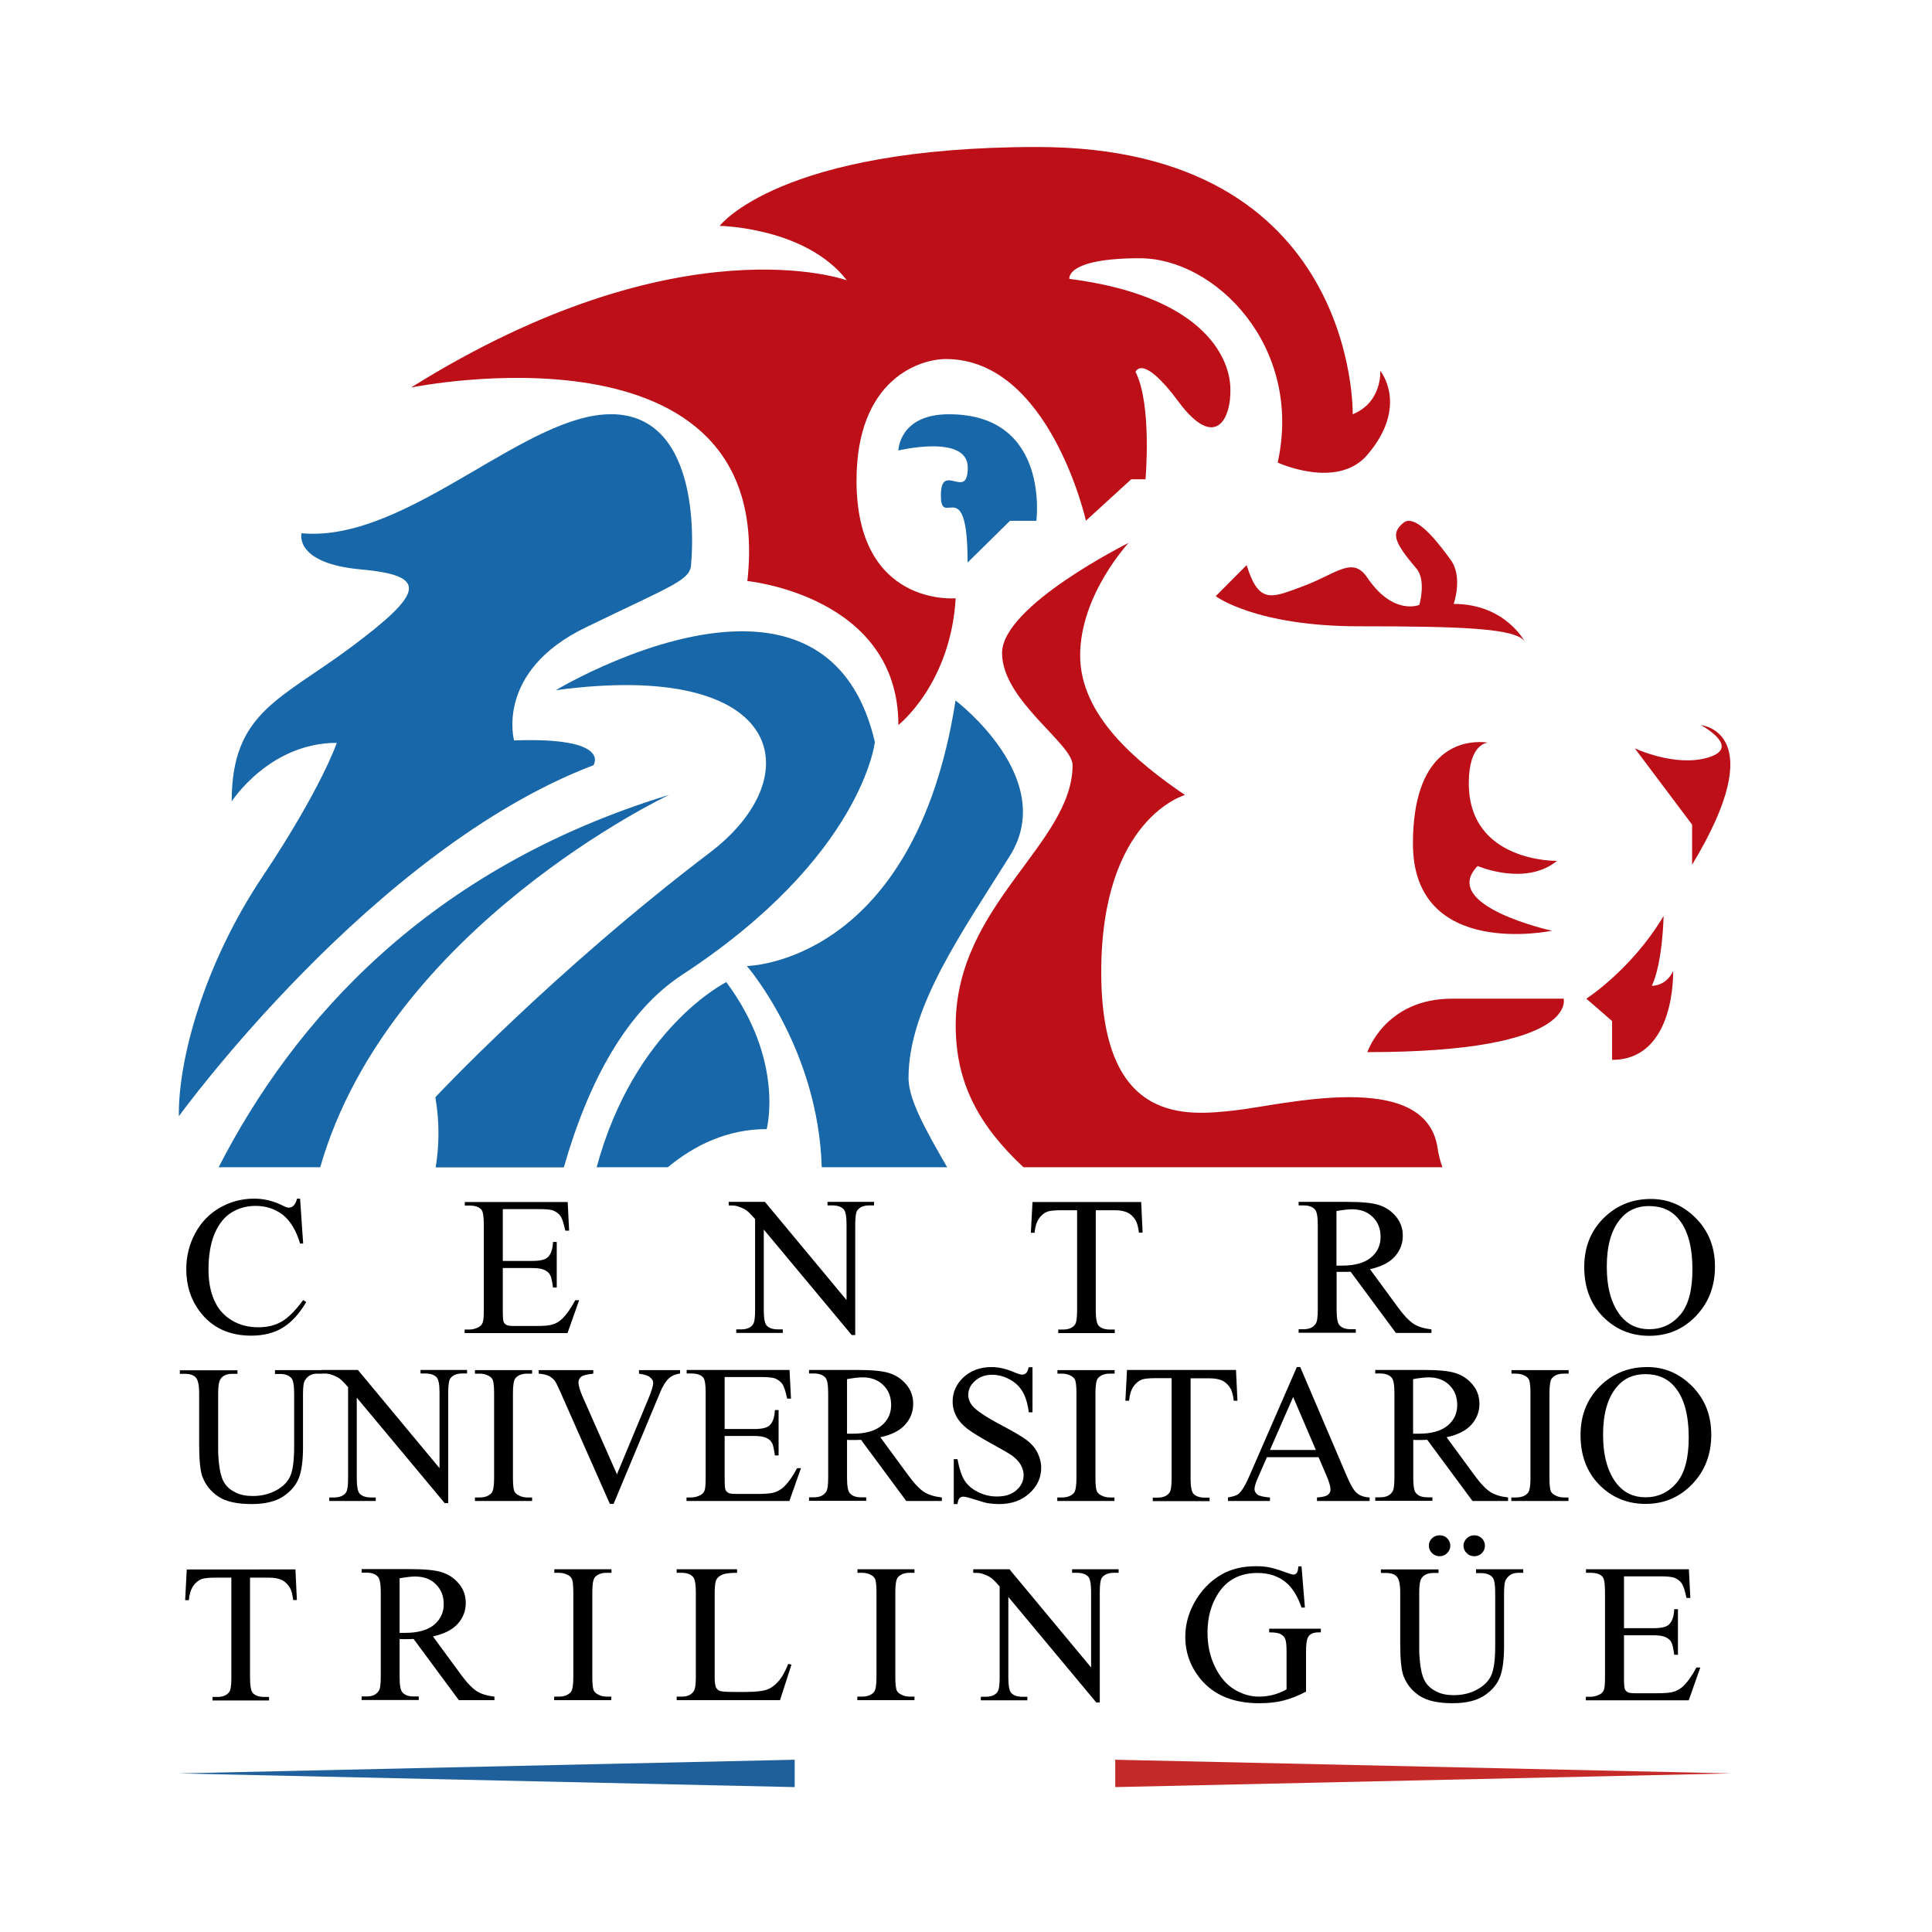 <svg version="1.1" id="Capa_1" xmlns="http://www.w3.org/2000/svg" xmlns:xlink="http://www.w3.org/1999/xlink" x="0px" y="0px"
	 viewBox="0 0 1200 1200" style="enable-background:new 0 0 1200 1200;" xml:space="preserve">
<style type="text/css">
	.st0{fill:#1F609C;}
	.st1{fill:#C42A27;}
</style>
<g>
	<g>
		<defs>
			<path id="SVGID_1_" d="M558,279.8c0,0,43.1-10.4,43.1,10.6c0,10.5-4.1,9.5-8.3,8.5c-4.2-1-8.4-2-8.4,8.8c0,8.2,2.4,7.9,5.4,7.6
				c4.9-0.4,11.2-0.9,11.2,34.1l26.3-25.9h16.4c0,0,8.7-66.2-54.3-66.2C558.4,257.3,558,279.8,558,279.8"/>
		</defs>
		<use xlink:href="#SVGID_1_"  style="overflow:visible;fill:#1867A8;"/>
		<clipPath id="SVGID_2_">
			<use xlink:href="#SVGID_1_"  style="overflow:visible;"/>
		</clipPath>
	</g>
	<g>
		<defs>
			<path id="SVGID_3_" d="M291.3,294.3c-34.4,20.1-70.5,40.1-104,36.9c0,0-5,18.7,37,22.5c42,3.8,38.8,14.5-5.5,47.7
				c-44.3,33.2-74.9,40.7-74.9,96.4c0,0,23.3-36.4,65.3-36.4c0,0-9.6,28.4-46.1,83c-36.5,54.6-52.5,114-52,148.9
				c0,0,120.1-165.7,257.5-218c0,0,11.9-17.6-49.3-15.4c0,0-11.9-42.8,44.3-70.1c56.2-27.3,65.7-29.4,65.7-40.2
				c0,0,9.1-86.7-44.7-92.1c-1.6-0.2-3.3-0.2-5-0.2C353.8,257.1,323.2,275.7,291.3,294.3"/>
		</defs>
		<use xlink:href="#SVGID_3_"  style="overflow:visible;fill:#1867A8;"/>
		<clipPath id="SVGID_4_">
			<use xlink:href="#SVGID_3_"  style="overflow:visible;"/>
		</clipPath>
	</g>
	<g>
		<defs>
			<path id="SVGID_5_" d="M345.2,428.7c142.9-19.3,158,53.5,95.9,100.7c-97.8,74.3-170.7,152.1-170.7,152.1
				c2.7,15.6,2.4,30.3,0.2,43.6h79.6c15.6-54.6,39.5-97.4,73.6-119.7c111.7-73.1,119.6-144.5,119.6-144.5
				c-12.3-52.8-46.2-68.8-82.5-68.8C405.9,392.1,345.2,428.7,345.2,428.7"/>
		</defs>
		<use xlink:href="#SVGID_5_"  style="overflow:visible;fill:#1867A8;"/>
		<clipPath id="SVGID_6_">
			<use xlink:href="#SVGID_5_"  style="overflow:visible;"/>
		</clipPath>
	</g>
	<g>
		<defs>
			<path id="SVGID_7_" d="M135.8,725h63.1c42.8-149.3,216.7-231.3,216.7-231.3C265.6,539.5,182.2,634.5,135.8,725"/>
		</defs>
		<use xlink:href="#SVGID_7_"  style="overflow:visible;fill:#1867A8;"/>
		<clipPath id="SVGID_8_">
			<use xlink:href="#SVGID_7_"  style="overflow:visible;"/>
		</clipPath>
	</g>
	<g>
		<defs>
			<path id="SVGID_9_" d="M370.6,725h44.2c16.5-13.7,37-23.7,61.4-23.7c0,0,11.4-42.3-25.1-91.3C451.2,610,394,638.3,370.6,725"/>
		</defs>
		<use xlink:href="#SVGID_9_"  style="overflow:visible;fill:#1867A8;"/>
		<clipPath id="SVGID_10_">
			<use xlink:href="#SVGID_9_"  style="overflow:visible;"/>
		</clipPath>
	</g>
	<g>
		<defs>
			<path id="SVGID_11_" d="M463.9,600c0,0,44.3,51,46.5,125h77.9c-14-24.2-24-42.4-24-55.4c0-43.9,32.9-90,63-138.1
				c30.1-48.2-33.8-96.4-33.8-96.4C568,598.9,463.9,600,463.9,600"/>
		</defs>
		<use xlink:href="#SVGID_11_"  style="overflow:visible;fill:#1867A8;"/>
		<clipPath id="SVGID_12_">
			<use xlink:href="#SVGID_11_"  style="overflow:visible;"/>
		</clipPath>
	</g>
</g>
<g>
	<g>
		<defs>
			<path id="SVGID_13_" d="M877.6,524c0,72.3,86.3,54.1,86.3,54.1s-70.3-15.5-46.1-40.2c0,0,29.7,12.8,49.3-3.2
				c0,0-54.8,1.1-54.8-48.2c0-25.2,11.9-25.2,11.9-25.2s-2.1-0.4-5.3-0.4C906.6,460.9,877.6,466.9,877.6,524"/>
		</defs>
		<use xlink:href="#SVGID_13_"  style="overflow:visible;fill:#BC0F18;"/>
		<clipPath id="SVGID_14_">
			<use xlink:href="#SVGID_13_"  style="overflow:visible;"/>
		</clipPath>
	</g>
	<g>
		<defs>
			<path id="SVGID_15_" d="M901.8,620.3c-41.5,0-52.5,33.2-52.5,33.2c131.5,0,121.9-33.2,121.9-33.2H901.8z"/>
		</defs>
		<use xlink:href="#SVGID_15_"  style="overflow:visible;fill:#BC0F18;"/>
		<clipPath id="SVGID_16_">
			<use xlink:href="#SVGID_15_"  style="overflow:visible;"/>
		</clipPath>
	</g>
	<g>
		<defs>
			<path id="SVGID_17_" d="M985.3,620.3l16,13.9v24.1c39.7,0,37.9-55.1,37.9-55.1c-4.6,9.6-13.2,9.1-13.2,9.1
				c6.8-14.5,7.3-43.4,7.3-43.4C1013.6,602.1,985.3,620.3,985.3,620.3"/>
		</defs>
		<use xlink:href="#SVGID_17_"  style="overflow:visible;fill:#BC0F18;"/>
		<clipPath id="SVGID_18_">
			<use xlink:href="#SVGID_17_"  style="overflow:visible;"/>
		</clipPath>
	</g>
	<g>
		<defs>
			<path id="SVGID_19_" d="M1061.3,470.4c-20.5,6.4-45.9-5.6-45.9-5.6l35.6,47.4v24.9c50-82.7,5.5-86.7,5.5-86.7
				S1081.9,464,1061.3,470.4"/>
		</defs>
		<use xlink:href="#SVGID_19_"  style="overflow:visible;fill:#BC0F18;"/>
		<clipPath id="SVGID_20_">
			<use xlink:href="#SVGID_19_"  style="overflow:visible;"/>
		</clipPath>
	</g>
	<g>
		<defs>
			<path id="SVGID_21_" d="M871.6,324.8c-7.8,6.4-5.7,12,8.2,28.4c6.2,7.2,1.8,22.5,1.8,22.5s-16.2,7-32.4-17
				c-9.1-13.5-19.2-2.3-39.3,5.2c-20.1,7.5-27.9,11.8-35.6-12.9l-19.2,19.3c0,0,24.7,18.7,89,18.7c64.4,0,97.5,1.3,102.9,9.4
				c0,0-12.1-23.3-44.1-23.3c0,0,5.9-16.6-1.8-27.3c-6.7-9.2-18.1-24.3-26.1-24.3C873.9,323.5,872.7,323.9,871.6,324.8"/>
		</defs>
		<use xlink:href="#SVGID_21_"  style="overflow:visible;fill:#BC0F18;"/>
		<clipPath id="SVGID_22_">
			<use xlink:href="#SVGID_21_"  style="overflow:visible;"/>
		</clipPath>
	</g>
	<g>
		<defs>
			<path id="SVGID_23_" d="M447,140.3c0,0,53.4,0.8,79,33.8c0,0-103.6-37.8-270.7,66.6c0,0,227.4-46.6,208.9,120.2
				c0,0,93.8,9.1,93.8,89.4c0,0,32.4-25.3,35.6-78.7c0,0-61.6,5.6-61.6-73.1c0-63.4,39.7-75.5,55.5-75.5c64.4,0,87,100.4,87,100.4
				l28.1-25.7h8.9c0,0,4.1-46.6-6.2-66.7c0,0,4.1-12,26.7,18.5c22.6,30.5,32.9,11.2,32.2-8.8c-0.7-20.1-18.5-57-100-67.5
				c0,0-2.7-12.8,43.8-12.8c46.6,0,101.5,54.6,85.6,126.9c0,0,37,17.1,55.7-4.8c26-30.5,8-52.2,8-52.2s1.4,19.5-17.1,27
				c0,0,3.3-166-195.9-166C484,91.3,447,140.3,447,140.3"/>
		</defs>
		<use xlink:href="#SVGID_23_"  style="overflow:visible;fill:#BC0F18;"/>
		<clipPath id="SVGID_24_">
			<use xlink:href="#SVGID_23_"  style="overflow:visible;"/>
		</clipPath>
	</g>
	<g>
		<defs>
			<path id="SVGID_25_" d="M622.4,405.6c0,29.4,43.8,56.2,43.8,69.6c0,48.9-72.6,86.7-72.6,161.7c0,35.9,14.5,62.3,42.1,88.1h260.2
				c-1.3-3.7-2.4-7.7-3-12c-7.5-49.8-96.6-26.5-126-23.3c-29.4,3.2-82.9,9.6-82.9-85.9c0-95.6,52-110,52-110
				c-29.4-20.1-65.1-49-65.1-86.7c0-37.7,30.1-69.9,30.1-69.9S622.4,376.2,622.4,405.6"/>
		</defs>
		<use xlink:href="#SVGID_25_"  style="overflow:visible;fill:#BC0F18;"/>
		<clipPath id="SVGID_26_">
			<use xlink:href="#SVGID_25_"  style="overflow:visible;"/>
		</clipPath>
	</g>
</g>
<g>
	<path d="M186.4,744.7l1.9,27.7h-1.9c-2.5-8.3-6.1-14.2-10.8-17.9c-4.7-3.6-10.3-5.5-16.9-5.5c-5.5,0-10.5,1.4-14.9,4.1
		c-4.4,2.7-7.9,7.1-10.5,13.1c-2.5,6-3.8,13.5-3.8,22.4c0,7.4,1.2,13.7,3.6,19.1c2.4,5.4,6,9.5,10.9,12.4c4.8,2.9,10.3,4.3,16.5,4.3
		c5.4,0,10.1-1.1,14.2-3.4s8.6-6.7,13.6-13.5l1.9,1.2c-4.2,7.2-9,12.5-14.5,15.9s-12.1,5-19.7,5c-13.7,0-24.4-5-31.9-15
		c-5.6-7.4-8.4-16.2-8.4-26.3c0-8.1,1.9-15.6,5.6-22.4s8.8-12.1,15.3-15.8c6.5-3.7,13.6-5.6,21.3-5.6c6,0,11.9,1.4,17.7,4.3
		c1.7,0.9,2.9,1.3,3.7,1.3c1.1,0,2.1-0.4,2.9-1.1c1.1-1.1,1.8-2.6,2.3-4.5H186.4z"/>
	<path d="M312.3,751v32.2h18.2c4.7,0,7.9-0.7,9.5-2.1c2.1-1.8,3.3-5.1,3.5-9.7h2.3v28.3h-2.3c-0.6-4-1.1-6.5-1.7-7.6
		c-0.7-1.4-1.9-2.5-3.6-3.3c-1.7-0.8-4.2-1.2-7.7-1.2h-18.2v26.8c0,3.6,0.2,5.8,0.5,6.6c0.3,0.8,0.9,1.4,1.7,1.9
		c0.8,0.5,2.4,0.7,4.6,0.7h14.1c4.7,0,8.1-0.3,10.2-1c2.1-0.6,4.2-1.9,6.1-3.8c2.5-2.5,5.1-6.2,7.8-11.2h2.4l-7.2,20.4h-63.9v-2.2
		h2.9c2,0,3.8-0.5,5.6-1.4c1.3-0.6,2.2-1.6,2.7-2.9s0.7-3.9,0.7-7.9v-52.9c0-5.2-0.5-8.3-1.6-9.5c-1.5-1.6-3.9-2.4-7.3-2.4h-2.9
		v-2.2h63.9l0.9,17.8h-2.4c-0.9-4.3-1.8-7.2-2.8-8.8c-1-1.6-2.6-2.8-4.6-3.7c-1.6-0.6-4.5-0.9-8.6-0.9H312.3z"/>
	<path d="M452.6,746.5h22.5l50.7,61v-46.9c0-5-0.6-8.1-1.7-9.4c-1.5-1.7-3.9-2.5-7.2-2.5h-2.9v-2.2h28.9v2.2H540c-3.5,0-6,1-7.5,3.1
		c-0.9,1.3-1.3,4.2-1.3,8.8v68.6H529l-54.6-65.5v50.1c0,5,0.6,8.1,1.7,9.4c1.5,1.7,3.9,2.5,7.2,2.5h2.9v2.2h-28.9v-2.2h2.9
		c3.5,0,6.1-1,7.5-3.1c0.9-1.3,1.3-4.2,1.3-8.8v-56.6c-2.4-2.8-4.2-4.6-5.5-5.5c-1.2-0.9-3.1-1.7-5.5-2.5c-1.2-0.4-3-0.5-5.4-0.5
		V746.5z"/>
	<path d="M708.8,746.5l0.9,19.1h-2.3c-0.4-3.4-1.1-5.8-1.8-7.2c-1.3-2.3-2.9-4-5-5.1c-2.1-1.1-4.9-1.6-8.3-1.6h-11.7v62.2
		c0,5,0.6,8.1,1.7,9.4c1.5,1.7,3.9,2.5,7.2,2.5h2.9v2.2h-35.1v-2.2h2.9c3.5,0,6-1,7.5-3.1c0.9-1.3,1.3-4.2,1.3-8.8v-62.2h-10
		c-3.9,0-6.6,0.3-8.3,0.8c-2.1,0.8-3.9,2.2-5.4,4.4c-1.5,2.2-2.4,5.1-2.7,8.8h-2.3l1-19.1H708.8z"/>
	<path d="M889.1,827.9h-22.1l-28.1-38c-2.1,0.1-3.8,0.1-5.1,0.1c-0.5,0-1.1,0-1.7,0c-0.6,0-1.2,0-1.9-0.1v23.6
		c0,5.1,0.6,8.3,1.7,9.5c1.5,1.8,3.9,2.6,7,2.6h3.2v2.2h-35.5v-2.2h3.1c3.5,0,6-1.1,7.5-3.4c0.9-1.2,1.3-4.2,1.3-8.8v-52.6
		c0-5.1-0.6-8.3-1.7-9.5c-1.6-1.8-4-2.6-7.1-2.6h-3.1v-2.2h30.2c8.8,0,15.3,0.6,19.5,1.9c4.2,1.3,7.7,3.6,10.6,7s4.4,7.4,4.4,12.1
		c0,5-1.7,9.3-5,13c-3.3,3.7-8.5,6.3-15.4,7.8l17.1,23.3c3.9,5.4,7.3,8.9,10.1,10.7c2.8,1.8,6.5,2.9,11,3.4V827.9z M830.2,786.1
		c0.8,0,1.4,0,2,0c0.6,0,1,0,1.4,0c7.9,0,13.9-1.7,17.9-5s6-7.6,6-12.8c0-5.1-1.6-9.2-4.9-12.4c-3.2-3.2-7.5-4.8-12.9-4.8
		c-2.4,0-5.6,0.4-9.6,1.1V786.1z"/>
	<path d="M1025.4,744.7c10.8,0,20.1,4,28,12c7.9,8,11.8,18,11.8,30c0,12.4-4,22.6-11.9,30.8c-7.9,8.2-17.6,12.2-28.9,12.2
		c-11.4,0-21-4-28.8-11.9c-7.8-8-11.6-18.3-11.6-30.9c0-12.9,4.5-23.5,13.4-31.6C1005.2,748.2,1014.5,744.7,1025.4,744.7z
		 M1024.2,749.1c-7.4,0-13.4,2.7-17.8,8.1c-5.6,6.7-8.4,16.6-8.4,29.5c0,13.3,2.9,23.5,8.7,30.7c4.4,5.4,10.3,8.2,17.6,8.2
		c7.8,0,14.2-3,19.3-8.9c5.1-6,7.6-15.4,7.6-28.2c0-13.9-2.8-24.3-8.4-31.1C1038.3,751.8,1032.1,749.1,1024.2,749.1z"/>
</g>
<g>
	<path d="M170.8,853.2v-2.2h29.3v2.2H197c-3.3,0-5.8,1.3-7.5,4c-0.9,1.2-1.3,4.1-1.3,8.6v33c0,8.2-0.8,14.5-2.5,19
		c-1.7,4.5-4.9,8.4-9.7,11.6c-4.8,3.2-11.4,4.8-19.7,4.8c-9,0-15.9-1.5-20.6-4.6c-4.7-3.1-8-7.2-10-12.4c-1.3-3.6-2-10.2-2-20v-31.8
		c0-5-0.7-8.3-2.1-9.8c-1.4-1.6-3.7-2.3-6.8-2.3h-3.1v-2.2h35.8v2.2h-3.2c-3.4,0-5.9,1.1-7.3,3.2c-1,1.4-1.5,4.4-1.5,9v35.5
		c0,3.2,0.3,6.8,0.9,10.9s1.7,7.3,3.2,9.5c1.5,2.3,3.8,4.2,6.7,5.6c2.9,1.5,6.5,2.2,10.7,2.2c5.4,0,10.3-1.2,14.5-3.5
		c4.3-2.3,7.2-5.3,8.8-8.9c1.6-3.6,2.4-9.7,2.4-18.4v-32.9c0-5.1-0.6-8.3-1.7-9.5c-1.6-1.8-4-2.6-7.1-2.6H170.8z"/>
	<path d="M199.8,850.9h22.5l50.7,61V865c0-5-0.6-8.1-1.7-9.4c-1.5-1.7-3.9-2.5-7.2-2.5h-2.9v-2.2h28.9v2.2h-2.9c-3.5,0-6,1-7.5,3.1
		c-0.9,1.3-1.3,4.2-1.3,8.8v68.6h-2.2l-54.6-65.5v50.1c0,5,0.6,8.1,1.7,9.4c1.5,1.7,3.9,2.5,7.2,2.5h2.9v2.2h-28.9v-2.2h2.9
		c3.5,0,6.1-1,7.5-3.1c0.9-1.3,1.3-4.2,1.3-8.8v-56.6c-2.4-2.8-4.2-4.6-5.5-5.5c-1.2-0.9-3.1-1.7-5.5-2.5c-1.2-0.4-3-0.5-5.4-0.5
		V850.9z"/>
	<path d="M330.5,930.1v2.2H295v-2.2h2.9c3.4,0,5.9-1,7.5-2.9c1-1.3,1.5-4.4,1.5-9.2v-52.6c0-4.1-0.3-6.8-0.8-8.2
		c-0.4-1-1.2-1.9-2.5-2.6c-1.8-1-3.7-1.4-5.6-1.4H295v-2.2h35.5v2.2h-3c-3.4,0-5.8,1-7.4,2.9c-1,1.3-1.5,4.4-1.5,9.2v52.6
		c0,4.1,0.3,6.8,0.8,8.2c0.4,1,1.3,1.9,2.6,2.6c1.8,1,3.6,1.4,5.6,1.4H330.5z"/>
	<path d="M422.4,850.9v2.2c-2.9,0.5-5.2,1.4-6.7,2.8c-2.2,2-4.1,5-5.7,9l-28.9,69.2h-2.3L347.8,864c-1.6-3.6-2.7-5.8-3.4-6.6
		c-1-1.2-2.3-2.2-3.8-2.9c-1.5-0.7-3.5-1.1-6-1.3v-2.2h33.9v2.2c-3.8,0.4-6.3,1-7.5,1.9c-1.1,0.9-1.7,2.1-1.7,3.5
		c0,2,0.9,5.1,2.8,9.4l21.1,47.7l19.6-47.1c1.9-4.6,2.9-7.9,2.9-9.7c0-1.2-0.6-2.3-1.8-3.3c-1.2-1.1-3.2-1.8-6-2.2
		c-0.2,0-0.6-0.1-1-0.2v-2.2H422.4z"/>
	<path d="M450.1,855.4v32.2h18.2c4.7,0,7.9-0.7,9.5-2.1c2.1-1.8,3.3-5.1,3.5-9.7h2.3V904h-2.3c-0.6-4-1.1-6.5-1.7-7.6
		c-0.7-1.4-1.9-2.5-3.6-3.3c-1.7-0.8-4.2-1.2-7.7-1.2h-18.2v26.8c0,3.6,0.2,5.8,0.5,6.6c0.3,0.8,0.9,1.4,1.7,1.9
		c0.8,0.5,2.4,0.7,4.6,0.7H471c4.7,0,8.1-0.3,10.2-1s4.2-1.9,6.1-3.8c2.5-2.5,5.1-6.2,7.8-11.2h2.4l-7.2,20.4h-63.9v-2.2h2.9
		c2,0,3.8-0.5,5.6-1.4c1.3-0.6,2.2-1.6,2.7-2.9c0.5-1.3,0.7-3.9,0.7-7.9v-52.9c0-5.2-0.5-8.3-1.6-9.5c-1.5-1.6-3.9-2.4-7.3-2.4h-2.9
		v-2.2h63.9l0.9,17.8h-2.4c-0.9-4.3-1.8-7.2-2.8-8.8c-1-1.6-2.6-2.8-4.6-3.7c-1.6-0.6-4.5-0.9-8.6-0.9H450.1z"/>
	<path d="M585,932.3h-22.1l-28.1-38c-2.1,0.1-3.8,0.1-5.1,0.1c-0.5,0-1.1,0-1.7,0c-0.6,0-1.2,0-1.9-0.1v23.6c0,5.1,0.6,8.3,1.7,9.5
		c1.5,1.8,3.9,2.6,7,2.6h3.2v2.2h-35.5v-2.2h3.1c3.5,0,6-1.1,7.5-3.4c0.9-1.2,1.3-4.2,1.3-8.8v-52.6c0-5.1-0.6-8.3-1.7-9.5
		c-1.6-1.8-4-2.6-7.1-2.6h-3.1v-2.2h30.2c8.8,0,15.3,0.6,19.5,1.9s7.7,3.6,10.6,7c2.9,3.4,4.4,7.4,4.4,12.1c0,5-1.7,9.3-5,13
		s-8.5,6.3-15.4,7.8l17.1,23.3c3.9,5.4,7.3,8.9,10.1,10.7c2.8,1.8,6.5,2.9,11,3.4V932.3z M526.2,890.5c0.8,0,1.4,0,2,0
		c0.6,0,1,0,1.4,0c7.9,0,13.9-1.7,17.9-5s6-7.6,6-12.8c0-5.1-1.6-9.2-4.9-12.4c-3.2-3.2-7.5-4.8-12.9-4.8c-2.4,0-5.6,0.4-9.6,1.1
		V890.5z"/>
	<path d="M641.3,849.1v28.1h-2.3c-0.7-5.4-2-9.7-3.9-12.9c-1.9-3.2-4.6-5.7-8.1-7.6c-3.5-1.9-7.1-2.8-10.9-2.8
		c-4.2,0-7.7,1.3-10.5,3.8c-2.8,2.5-4.2,5.4-4.2,8.7c0,2.5,0.9,4.7,2.6,6.8c2.5,3,8.5,7,18,12c7.7,4.1,13,7.2,15.9,9.4
		c2.8,2.2,5,4.7,6.5,7.7c1.5,3,2.3,6.1,2.3,9.3c0,6.2-2.4,11.5-7.3,15.9c-4.9,4.5-11.1,6.7-18.8,6.7c-2.4,0-4.7-0.2-6.8-0.5
		c-1.3-0.2-3.9-0.9-7.9-2.2c-4-1.3-6.5-1.9-7.5-1.9c-1,0-1.8,0.3-2.4,0.9c-0.6,0.6-1,1.8-1.3,3.7h-2.3v-27.9h2.3
		c1.1,5.8,2.5,10.2,4.3,13.1c1.8,2.9,4.5,5.3,8.2,7.2c3.7,1.9,7.7,2.9,12.1,2.9c5.1,0,9.1-1.3,12.1-4c3-2.6,4.4-5.8,4.4-9.4
		c0-2-0.6-4-1.7-6.1c-1.1-2-2.9-3.9-5.2-5.7c-1.6-1.2-5.9-3.7-13-7.6s-12.1-7-15.1-9.3c-3-2.3-5.3-4.9-6.8-7.7
		c-1.5-2.8-2.3-5.9-2.3-9.2c0-5.8,2.3-10.9,6.8-15.1c4.6-4.2,10.4-6.3,17.4-6.3c4.4,0,9.1,1.1,14,3.2c2.3,1,3.9,1.5,4.8,1.5
		c1.1,0,1.9-0.3,2.6-0.9s1.2-1.9,1.6-3.7H641.3z"/>
	<path d="M692.2,930.1v2.2h-35.5v-2.2h2.9c3.4,0,5.9-1,7.5-2.9c1-1.3,1.5-4.4,1.5-9.2v-52.6c0-4.1-0.3-6.8-0.8-8.2
		c-0.4-1-1.2-1.9-2.5-2.6c-1.8-1-3.7-1.4-5.6-1.4h-2.9v-2.2h35.5v2.2h-3c-3.4,0-5.8,1-7.4,2.9c-1,1.3-1.5,4.4-1.5,9.2v52.6
		c0,4.1,0.3,6.8,0.8,8.2c0.4,1,1.3,1.9,2.6,2.6c1.8,1,3.6,1.4,5.6,1.4H692.2z"/>
	<path d="M767.7,850.9l0.9,19.1h-2.3c-0.4-3.4-1.1-5.8-1.8-7.2c-1.3-2.3-2.9-4-5-5.1c-2.1-1.1-4.9-1.6-8.3-1.6h-11.7v62.2
		c0,5,0.6,8.1,1.7,9.4c1.5,1.7,3.9,2.5,7.2,2.5h2.9v2.2H716v-2.2h2.9c3.5,0,6-1,7.5-3.1c0.9-1.3,1.3-4.2,1.3-8.8V856h-10
		c-3.9,0-6.6,0.3-8.3,0.8c-2.1,0.8-3.9,2.2-5.4,4.4c-1.5,2.2-2.4,5.1-2.7,8.8H699l1-19.1H767.7z"/>
	<path d="M819,905.1h-32.1l-5.6,12.8c-1.4,3.2-2.1,5.5-2.1,7.1c0,1.2,0.6,2.3,1.8,3.3c1.2,0.9,3.8,1.5,7.8,1.8v2.2h-26.1v-2.2
		c3.5-0.6,5.7-1.4,6.7-2.3c2.1-1.9,4.4-5.8,6.9-11.7l29.2-67h2.1l28.9,67.7c2.3,5.4,4.4,9,6.3,10.6s4.5,2.5,7.9,2.7v2.2H818v-2.2
		c3.3-0.2,5.5-0.7,6.7-1.6c1.2-0.9,1.7-2,1.7-3.4c0-1.8-0.8-4.5-2.4-8.3L819,905.1z M817.3,900.6l-14.1-32.9l-14.4,32.9H817.3z"/>
	<path d="M936.7,932.3h-22.1l-28.1-38c-2.1,0.1-3.8,0.1-5.1,0.1c-0.5,0-1.1,0-1.7,0s-1.2,0-1.9-0.1v23.6c0,5.1,0.6,8.3,1.7,9.5
		c1.5,1.8,3.9,2.6,7,2.6h3.2v2.2h-35.5v-2.2h3.1c3.5,0,6-1.1,7.5-3.4c0.9-1.2,1.3-4.2,1.3-8.8v-52.6c0-5.1-0.6-8.3-1.7-9.5
		c-1.6-1.8-4-2.6-7.1-2.6h-3.1v-2.2h30.2c8.8,0,15.3,0.6,19.5,1.9s7.7,3.6,10.6,7s4.4,7.4,4.4,12.1c0,5-1.7,9.3-5,13
		s-8.5,6.3-15.4,7.8l17.1,23.3c3.9,5.4,7.3,8.9,10.1,10.7c2.8,1.8,6.5,2.9,11,3.4V932.3z M877.8,890.5c0.8,0,1.4,0,2,0
		c0.6,0,1,0,1.4,0c7.9,0,13.9-1.7,17.9-5s6-7.6,6-12.8c0-5.1-1.6-9.2-4.9-12.4c-3.2-3.2-7.5-4.8-12.9-4.8c-2.4,0-5.6,0.4-9.6,1.1
		V890.5z"/>
	<path d="M974.2,930.1v2.2h-35.5v-2.2h2.9c3.4,0,5.9-1,7.5-2.9c1-1.3,1.5-4.4,1.5-9.2v-52.6c0-4.1-0.3-6.8-0.8-8.2
		c-0.4-1-1.2-1.9-2.5-2.6c-1.8-1-3.7-1.4-5.6-1.4h-2.9v-2.2h35.5v2.2h-3c-3.4,0-5.8,1-7.4,2.9c-1,1.3-1.5,4.4-1.5,9.2v52.6
		c0,4.1,0.3,6.8,0.8,8.2c0.4,1,1.3,1.9,2.6,2.6c1.8,1,3.6,1.4,5.6,1.4H974.2z"/>
	<path d="M1023.1,849.1c10.8,0,20.1,4,28,12c7.9,8,11.8,18,11.8,30c0,12.4-4,22.6-11.9,30.8s-17.6,12.2-28.9,12.2
		c-11.4,0-21-4-28.8-11.9c-7.8-8-11.6-18.3-11.6-30.9c0-12.9,4.5-23.5,13.4-31.6C1002.9,852.6,1012.2,849.1,1023.1,849.1z
		 M1021.9,853.5c-7.4,0-13.4,2.7-17.8,8.1c-5.6,6.7-8.4,16.6-8.4,29.5c0,13.3,2.9,23.5,8.7,30.7c4.4,5.4,10.3,8.2,17.6,8.2
		c7.8,0,14.2-3,19.3-8.9c5.1-6,7.6-15.4,7.6-28.2c0-13.9-2.8-24.3-8.4-31.1C1036,856.2,1029.8,853.5,1021.9,853.5z"/>
</g>
<g>
	<path d="M183.5,974.7l0.9,19.1h-2.3c-0.4-3.4-1.1-5.8-1.8-7.2c-1.3-2.3-2.9-4-5-5.1s-4.9-1.6-8.3-1.6h-11.7v62.2
		c0,5,0.6,8.1,1.7,9.4c1.5,1.7,3.9,2.5,7.2,2.5h2.9v2.2h-35.1v-2.2h2.9c3.5,0,6-1,7.5-3.1c0.9-1.3,1.3-4.2,1.3-8.8v-62.2h-10
		c-3.9,0-6.6,0.3-8.3,0.8c-2.1,0.8-3.9,2.2-5.4,4.4c-1.5,2.2-2.4,5.1-2.7,8.8h-2.3l1-19.1H183.5z"/>
	<path d="M307.2,1056H285l-28.1-38c-2.1,0.1-3.8,0.1-5.1,0.1c-0.5,0-1.1,0-1.7,0c-0.6,0-1.2,0-1.9-0.1v23.6c0,5.1,0.6,8.3,1.7,9.5
		c1.5,1.8,3.9,2.6,7,2.6h3.2v2.2h-35.5v-2.2h3.1c3.5,0,6-1.1,7.5-3.4c0.9-1.2,1.3-4.2,1.3-8.8v-52.6c0-5.1-0.6-8.3-1.7-9.5
		c-1.6-1.8-4-2.6-7.1-2.6h-3.1v-2.2h30.2c8.8,0,15.3,0.6,19.5,1.9c4.2,1.3,7.7,3.6,10.6,7c2.9,3.4,4.4,7.4,4.4,12.1
		c0,5-1.7,9.3-5,13c-3.3,3.7-8.5,6.3-15.4,7.8l17.1,23.3c3.9,5.4,7.3,8.9,10.1,10.7c2.8,1.8,6.5,2.9,11,3.4V1056z M248.3,1014.2
		c0.8,0,1.4,0,2,0c0.6,0,1,0,1.4,0c7.9,0,13.9-1.7,17.9-5c4-3.4,6-7.6,6-12.8c0-5.1-1.6-9.2-4.9-12.4c-3.2-3.2-7.5-4.8-12.9-4.8
		c-2.4,0-5.6,0.4-9.6,1.1V1014.2z"/>
	<path d="M379.7,1053.8v2.2h-35.5v-2.2h2.9c3.4,0,5.9-1,7.5-2.9c1-1.3,1.5-4.4,1.5-9.2v-52.6c0-4.1-0.3-6.8-0.8-8.2
		c-0.4-1-1.2-1.9-2.5-2.6c-1.8-1-3.7-1.4-5.6-1.4h-2.9v-2.2h35.5v2.2h-3c-3.4,0-5.8,1-7.4,2.9c-1,1.3-1.5,4.4-1.5,9.2v52.6
		c0,4.1,0.3,6.8,0.8,8.2c0.4,1,1.3,1.9,2.6,2.6c1.8,1,3.6,1.4,5.6,1.4H379.7z"/>
	<path d="M489.6,1033.5l2,0.4l-7.1,22.1h-64.2v-2.2h3.1c3.5,0,6-1.1,7.5-3.4c0.9-1.3,1.3-4.2,1.3-8.9v-52.5c0-5.1-0.6-8.3-1.7-9.5
		c-1.6-1.8-4-2.6-7.1-2.6h-3.1v-2.2h37.5v2.2c-4.4,0-7.5,0.4-9.3,1.2c-1.8,0.8-3,1.9-3.6,3.2c-0.7,1.3-1,4.3-1,9.2v51.1
		c0,3.3,0.3,5.6,1,6.8c0.5,0.8,1.2,1.5,2.3,1.9c1,0.4,4.2,0.6,9.5,0.6h6.1c6.4,0,10.8-0.5,13.4-1.4c2.6-0.9,4.9-2.5,7-4.9
		C485.4,1042.3,487.5,1038.6,489.6,1033.5z"/>
	<path d="M568,1053.8v2.2h-35.5v-2.2h2.9c3.4,0,5.9-1,7.5-2.9c1-1.3,1.5-4.4,1.5-9.2v-52.6c0-4.1-0.3-6.8-0.8-8.2
		c-0.4-1-1.2-1.9-2.5-2.6c-1.8-1-3.7-1.4-5.6-1.4h-2.9v-2.2H568v2.2h-3c-3.4,0-5.8,1-7.4,2.9c-1,1.3-1.5,4.4-1.5,9.2v52.6
		c0,4.1,0.3,6.8,0.8,8.2c0.4,1,1.3,1.9,2.6,2.6c1.8,1,3.6,1.4,5.6,1.4H568z"/>
	<path d="M604.5,974.7H627l50.7,61v-46.9c0-5-0.6-8.1-1.7-9.4c-1.5-1.7-3.9-2.5-7.2-2.5h-2.9v-2.2h28.9v2.2h-2.9c-3.5,0-6,1-7.5,3.1
		c-0.9,1.3-1.3,4.2-1.3,8.8v68.6h-2.2l-54.6-65.5v50.1c0,5,0.6,8.1,1.7,9.4c1.5,1.7,3.9,2.5,7.2,2.5h2.9v2.2h-28.9v-2.2h2.9
		c3.5,0,6.1-1,7.5-3.1c0.9-1.3,1.3-4.2,1.3-8.8v-56.6c-2.4-2.8-4.2-4.6-5.5-5.5s-3.1-1.7-5.5-2.5c-1.2-0.4-3-0.5-5.4-0.5V974.7z"/>
	<path d="M808.4,972.8l2.1,25.7h-2.1c-2.2-6.4-5-11.2-8.4-14.5c-4.9-4.7-11.3-7-19-7c-10.6,0-18.6,4.1-24.1,12.3
		c-4.6,6.9-6.9,15.2-6.9,24.7c0,7.8,1.5,14.8,4.6,21.2s7.1,11.1,12,14.1c5,3,10,4.5,15.3,4.5c3.1,0,6-0.4,8.9-1.1
		c2.9-0.8,5.6-1.9,8.3-3.4v-23.5c0-4.1-0.3-6.7-0.9-8s-1.6-2.2-2.9-2.9s-3.7-1-7-1v-2.3h32.1v2.3h-1.5c-3.2,0-5.4,1-6.5,3.1
		c-0.8,1.5-1.2,4.4-1.2,8.8v24.9c-4.7,2.5-9.3,4.3-13.9,5.5c-4.6,1.2-9.6,1.7-15.2,1.7c-16,0-28.2-5-36.5-15.1
		c-6.2-7.6-9.4-16.3-9.4-26.2c0-7.2,1.8-14,5.3-20.6c4.2-7.8,9.9-13.8,17.1-18c6.1-3.5,13.2-5.2,21.5-5.2c3,0,5.8,0.2,8.2,0.7
		c2.5,0.5,6,1.5,10.5,3.2c2.3,0.8,3.8,1.3,4.6,1.3c0.8,0,1.4-0.3,2-1c0.6-0.7,0.9-2.1,1-4.1H808.4z"/>
	<path d="M916.8,976.9v-2.2h29.3v2.2H943c-3.3,0-5.8,1.3-7.5,4c-0.9,1.2-1.3,4.1-1.3,8.6v33c0,8.2-0.8,14.5-2.5,19
		c-1.7,4.5-4.9,8.4-9.7,11.6s-11.4,4.8-19.7,4.8c-9,0-15.9-1.5-20.6-4.6s-8-7.2-10-12.4c-1.3-3.6-2-10.2-2-20v-31.8
		c0-5-0.7-8.3-2.1-9.8c-1.4-1.6-3.7-2.3-6.8-2.3h-3.1v-2.2h35.8v2.2h-3.2c-3.4,0-5.9,1.1-7.3,3.2c-1,1.4-1.5,4.4-1.5,9v35.5
		c0,3.2,0.3,6.8,0.9,10.9c0.6,4.1,1.7,7.3,3.2,9.5c1.5,2.3,3.8,4.2,6.7,5.6c2.9,1.5,6.5,2.2,10.7,2.2c5.4,0,10.3-1.2,14.5-3.5
		s7.2-5.3,8.8-8.9c1.6-3.6,2.4-9.7,2.4-18.4v-32.9c0-5.1-0.6-8.3-1.7-9.5c-1.6-1.8-4-2.6-7.1-2.6H916.8z M894.2,953.6
		c1.9,0,3.5,0.6,4.7,1.9c1.3,1.3,1.9,2.8,1.9,4.6c0,1.8-0.7,3.3-2,4.6c-1.3,1.3-2.9,1.9-4.6,1.9c-1.8,0-3.4-0.6-4.7-1.9
		c-1.3-1.3-2-2.8-2-4.6c0-1.8,0.6-3.3,1.9-4.6C890.8,954.2,892.3,953.6,894.2,953.6z M915.7,953.6c1.8,0,3.4,0.6,4.7,1.9
		c1.3,1.3,1.9,2.8,1.9,4.6c0,1.8-0.6,3.3-1.9,4.6c-1.3,1.3-2.8,1.9-4.7,1.9s-3.4-0.6-4.7-1.9s-2-2.8-2-4.6c0-1.8,0.7-3.3,2-4.6
		C912.3,954.2,913.9,953.6,915.7,953.6z"/>
	<path d="M1008.7,979.1v32.2h18.2c4.7,0,7.9-0.7,9.5-2.1c2.1-1.8,3.3-5.1,3.5-9.7h2.3v28.3h-2.3c-0.6-4-1.1-6.5-1.7-7.6
		c-0.7-1.4-1.9-2.5-3.6-3.3c-1.7-0.8-4.2-1.2-7.7-1.2h-18.2v26.8c0,3.6,0.2,5.8,0.5,6.6c0.3,0.8,0.9,1.4,1.7,1.9
		c0.8,0.5,2.4,0.7,4.6,0.7h14.1c4.7,0,8.1-0.3,10.2-1s4.2-1.9,6.1-3.8c2.5-2.5,5.1-6.2,7.8-11.2h2.4l-7.2,20.4h-63.9v-2.2h2.9
		c2,0,3.8-0.5,5.6-1.4c1.3-0.6,2.2-1.6,2.7-2.9c0.5-1.3,0.7-3.9,0.7-7.9v-52.9c0-5.2-0.5-8.3-1.6-9.5c-1.5-1.6-3.9-2.4-7.3-2.4h-2.9
		v-2.2h63.9l0.9,17.8h-2.4c-0.9-4.3-1.8-7.2-2.8-8.8c-1-1.6-2.6-2.8-4.6-3.7c-1.6-0.6-4.5-0.9-8.6-0.9H1008.7z"/>
</g>
<polygon class="st0" points="111,1101.5 493.6,1110 493.6,1093 "/>
<polygon class="st1" points="1075.3,1101.5 692.7,1093 692.7,1110 "/>
</svg>
